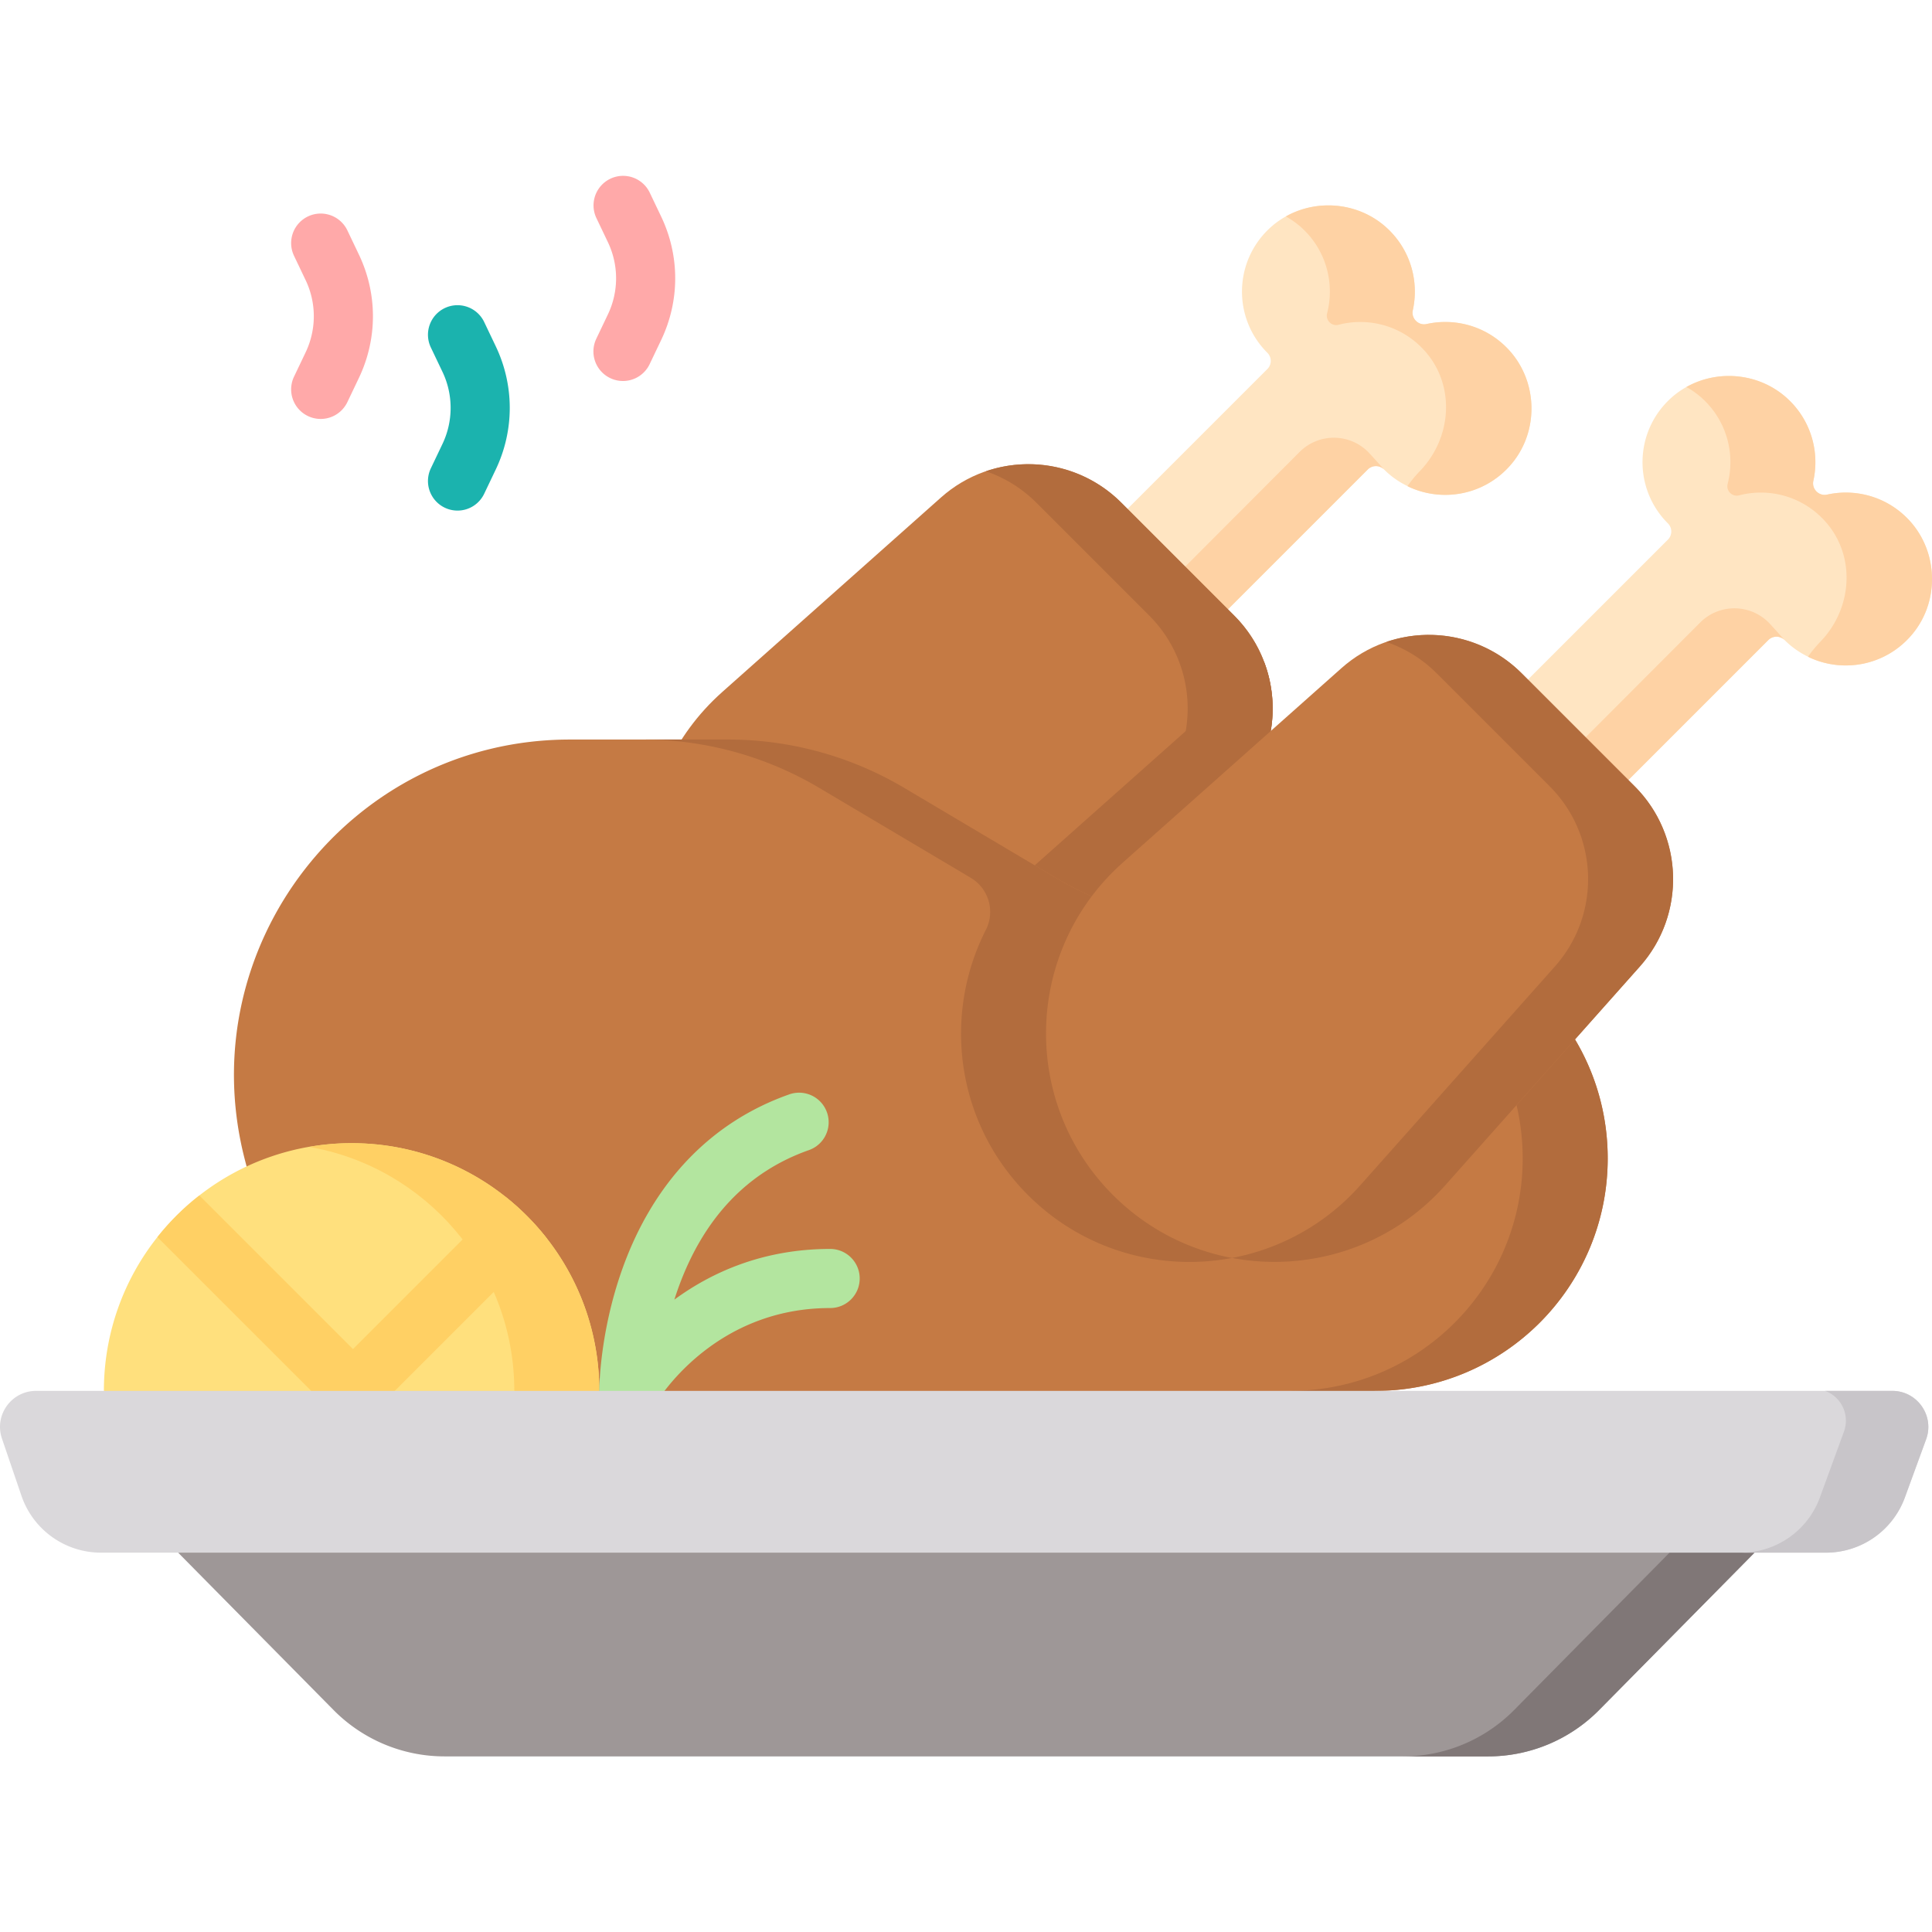 <svg xmlns="http://www.w3.org/2000/svg" version="1.1" xmlns:xlink="http://www.w3.org/1999/xlink" width="42" height="42" x="0" y="0" viewBox="0 0 490.369 490.369" style="enable-background:new 0 0 512 512" xml:space="preserve" class=""><g><path fill="#ffe5c2" d="M383.148 118.315c-6.6 7.34-16.88 9.14-25.28 5.38-.01 0-.01 0-.02-.01-.21-.1-.41-.2-.61-.3l.003-.005a21.816 21.816 0 0 1-5.933-4.205l-.03-.03a2.924 2.924 0 0 0-4.11.01l-79.47 79.47-10.8-10.79v-.01l-14.69-14.69 79.47-79.47a2.91 2.91 0 0 0 0-4.12l-.02-.02c-8.84-8.84-8.56-23.36.86-31.84 1.2-1.08 2.49-1.99 3.85-2.75 8.25-4.64 18.99-3.5 26.02 3.28 5.73 5.52 7.79 13.36 6.2 20.55-.45 2.06 1.43 3.93 3.48 3.48 7.2-1.59 15.04.47 20.56 6.2 7.89 8.19 8.14 21.42.52 29.87z" data-original="#ffe5c2"></path><g fill="#fed2a4"><path d="M351.278 119.145a2.924 2.924 0 0 0-4.11.01l-79.47 79.47-10.8-10.79v-.01l72.98-73.13c4.89-4.89 12.86-4.77 17.61.26 1.05 1.12 3.49 3.85 3.79 4.19zM383.148 118.315c-6.6 7.34-16.88 9.14-25.28 5.38-.01 0-.01 0-.02-.01-.21-.1-.41-.2-.61-.3.78-1.12 1.78-2.4 3.14-3.81 8.1-8.37 9.07-21.6 1.39-30.35-5.73-6.53-14.32-8.8-22.04-6.79-1.75.45-3.34-1.17-2.89-2.92 1.91-7.39-.09-15.59-6.02-21.3-1.35-1.31-2.86-2.39-4.45-3.28 8.25-4.64 18.99-3.5 26.02 3.28 5.73 5.52 7.79 13.36 6.2 20.55-.45 2.06 1.43 3.93 3.48 3.48 7.2-1.59 15.04.47 20.56 6.2 7.89 8.19 8.14 21.42.52 29.87z" fill="#fed2a4" data-original="#fed2a4"></path></g><path fill="#ffe5c2" d="M484.81 161.612c-6.6 7.34-16.88 9.14-25.28 5.38-.01 0-.01 0-.02-.01-.21-.1-.41-.2-.61-.3l.003-.005a21.816 21.816 0 0 1-5.933-4.205l-.03-.03a2.924 2.924 0 0 0-4.11.01l-79.47 79.47-10.8-10.79v-.01l-14.69-14.69 79.47-79.47a2.91 2.91 0 0 0 0-4.12l-.02-.02c-8.84-8.84-8.56-23.36.86-31.84 1.2-1.08 2.49-1.99 3.85-2.75 8.25-4.64 18.99-3.5 26.02 3.28 5.73 5.52 7.79 13.36 6.2 20.55-.45 2.06 1.43 3.93 3.48 3.48 7.2-1.59 15.04.47 20.56 6.2 7.89 8.19 8.14 21.42.52 29.87z" data-original="#ffe5c2"></path><g fill="#fed2a4"><path d="M452.94 162.442a2.924 2.924 0 0 0-4.11.01l-79.47 79.47-10.8-10.79v-.01l72.98-73.13c4.89-4.89 12.86-4.77 17.61.26 1.05 1.12 3.49 3.85 3.79 4.19zM484.81 161.612c-6.6 7.34-16.88 9.14-25.28 5.38-.01 0-.01 0-.02-.01-.21-.1-.41-.2-.61-.3.78-1.12 1.78-2.4 3.14-3.81 8.1-8.37 9.07-21.6 1.39-30.35-5.73-6.53-14.32-8.8-22.04-6.79-1.75.45-3.34-1.17-2.89-2.92 1.91-7.39-.09-15.59-6.02-21.3-1.35-1.31-2.86-2.39-4.45-3.28 8.25-4.64 18.99-3.5 26.02 3.28 5.73 5.52 7.79 13.36 6.2 20.55-.45 2.06 1.43 3.93 3.48 3.48 7.2-1.59 15.04.47 20.56 6.2 7.89 8.19 8.14 21.42.52 29.87z" fill="#fed2a4" data-original="#fed2a4"></path></g><path fill="#c57a44" d="m314.589 201.976-49.4 55.55c-5.85 6.58-12.85 11.5-20.41 14.74-21.08 9.06-46.57 5.08-63.93-12.28-23.59-23.59-22.46-62.17 2.46-84.34l55.55-49.4c13.2-11.74 33.26-11.15 45.74 1.34l28.65 28.65c3.45 3.45 5.99 7.47 7.6 11.77 4.279 11.27 2.24 24.41-6.26 33.97z" data-original="#c57a44"></path><path fill="#b26c3d" d="m314.589 201.976-49.4 55.55c-5.85 6.58-12.85 11.5-20.41 14.74-3.3-19.06 2.98-39.4 18.6-53.29l55.55-49.4a27.5 27.5 0 0 1 1.92-1.57c4.279 11.27 2.24 24.41-6.26 33.97z" data-original="#b26c3d"></path><path fill="#b26c3d" d="m313.253 156.234-28.651-28.651c-9.257-9.257-22.671-11.967-34.369-7.972a33.203 33.203 0 0 1 12.798 7.972l28.651 28.651c12.487 12.487 13.074 32.545 1.337 45.741l-49.404 55.548a57.678 57.678 0 0 1-32.542 18.433c19.291 3.627 40.017-2.585 54.112-18.433l49.404-55.548c11.738-13.196 11.151-33.254-1.336-45.741z" data-original="#b26c3d"></path><path fill="#c57a44" d="M408.058 294.015c0 16.3-6.61 31.05-17.28 41.73-10.68 10.67-25.43 17.28-41.73 17.28l-12.47 1.68v.01l-109.3 14.77-149.93-16.46-15.2-58.67c-13.98-53.99 26.77-106.65 82.54-106.65h40.09c15.75 0 31.2 4.24 44.74 12.28l33.13 19.66 5.19 3.08a87.612 87.612 0 0 0 44.74 12.28h36.47c15.67 0 29.91 6.11 40.48 16.07 11.41 10.76 18.53 26.02 18.53 42.94z" data-original="#c57a44"></path><path fill="#b26c3d" d="M408.058 294.015c0 16.3-6.61 31.05-17.28 41.73-10.68 10.67-25.43 17.28-41.73 17.28l-12.47 1.68-9.1-1.68c16.29 0 31.05-6.61 41.72-17.28 10.68-10.68 17.28-25.43 17.28-41.73 0-11.03-3.03-21.35-8.3-30.18l-32.93 37.01c-22.17 24.93-60.75 26.06-84.34 2.47-18.3-18.3-21.71-45.59-10.7-67.27 2.43-4.77.75-10.54-3.85-13.26l-.09-.06-38.32-22.74a87.612 87.612 0 0 0-44.74-12.28h21.57c15.75 0 31.2 4.24 44.74 12.28l33.13 19.66 5.19 3.08a87.612 87.612 0 0 0 44.74 12.28h36.47c15.67 0 29.91 6.11 40.48 16.07 11.41 10.76 18.53 26.02 18.53 42.94z" data-original="#b26c3d"></path><path fill="#c57a44" d="M282.48 303.315c-23.59-23.59-22.461-62.169 2.466-84.34l55.548-49.404c13.196-11.736 33.253-11.15 45.741 1.338l28.651 28.651c12.487 12.487 13.074 32.545 1.338 45.741l-49.404 55.548c-22.17 24.927-60.75 26.055-84.34 2.466z" data-original="#c57a44"></path><path fill="#b26c3d" d="m414.887 199.56-28.651-28.651c-9.257-9.257-22.671-11.967-34.369-7.972a33.203 33.203 0 0 1 12.798 7.972l28.651 28.651c12.487 12.487 13.074 32.545 1.338 45.741l-49.404 55.548a57.678 57.678 0 0 1-32.542 18.433c19.291 3.627 40.017-2.585 54.112-18.433l49.404-55.548c11.737-13.197 11.15-33.254-1.337-45.741z" data-original="#b26c3d"></path><path fill="#ffe07d" d="m152.108 353.025-62.87 13.648-62.87-13.648c0-14.75 5.08-28.31 13.58-39.03 3.11-3.93 6.69-7.49 10.65-10.57a62.636 62.636 0 0 1 38.64-13.27c14.75 0 28.31 5.08 39.03 13.58 3.94 3.12 7.48 6.69 10.57 10.65a62.636 62.636 0 0 1 13.27 38.64z" data-original="#ffe07d"></path><path fill="#ffd064" d="M89.236 290.151c-3.68 0-7.279.334-10.785.941 29.582 5.117 52.088 30.888 52.088 61.932l3.953 3.826 17.617-3.826c0-34.724-28.149-62.873-62.873-62.873z" data-original="#ffd064"></path><path fill="#ffd064" d="m138.838 314.385-38.64 38.64-5.3 5.3c-1.47 1.47-3.39 2.2-5.31 2.2s-3.84-.73-5.3-2.2l-5.3-5.3-39.04-39.03c3.11-3.93 6.69-7.49 10.65-10.57l38.99 38.99 38.68-38.68c3.94 3.12 7.48 6.69 10.57 10.65z" data-original="#ffd064"></path><path fill="#ffa9a9" d="M81.393 106.334a7.5 7.5 0 0 1-6.765-10.731l2.928-6.138a21.261 21.261 0 0 0 .001-18.394l-2.929-6.139a7.502 7.502 0 0 1 3.54-9.999 7.503 7.503 0 0 1 9.999 3.541l2.928 6.138c4.748 9.949 4.748 21.362-.001 31.312l-2.927 6.137a7.5 7.5 0 0 1-6.774 4.273z" data-original="#f9f3f1" class=""></path><path fill="#1bb3ae" d="M116.12 129.595a7.502 7.502 0 0 1-6.765-10.731l2.928-6.138a21.261 21.261 0 0 0 .001-18.394l-2.929-6.139a7.502 7.502 0 0 1 3.54-9.999 7.502 7.502 0 0 1 9.999 3.541l2.928 6.138c4.748 9.949 4.748 21.362-.001 31.312l-2.927 6.136a7.5 7.5 0 0 1-6.774 4.274z" data-original="#ede4e0" class=""></path><path fill="#ffa9a9" d="M158.115 96.703a7.5 7.5 0 0 1-6.764-10.732l2.929-6.138a21.268 21.268 0 0 0-.001-18.394l-2.928-6.137a7.5 7.5 0 0 1 13.537-6.46l2.929 6.138c4.747 9.95 4.747 21.363 0 31.312l-2.929 6.138a7.499 7.499 0 0 1-6.773 4.273z" data-original="#f9f3f1" class=""></path><path fill="#b3e59f" d="M159.608 360.508a7.495 7.495 0 0 1-1.931-.254 7.49 7.49 0 0 1-5.568-7.23c0-.594.066-14.741 5.846-30.932 7.863-22.033 22.54-37.368 42.442-44.348a7.5 7.5 0 0 1 4.965 14.154c-15.578 5.463-26.726 17.181-33.133 34.826a79.241 79.241 0 0 0-1.067 3.14c9.332-6.846 22.408-12.865 39.542-12.865 4.143 0 7.5 3.358 7.5 7.5s-3.357 7.5-7.5 7.5c-29.964 0-43.999 23.732-44.582 24.743a7.53 7.53 0 0 1-6.514 3.766z" data-original="#b3e59f" class=""></path><path fill="#9e9797" d="m445.322 394.086-200.053-10.519-200.054 10.519 39.436 39.934a39.612 39.612 0 0 0 28.184 11.778h264.866a39.61 39.61 0 0 0 28.184-11.778z" data-original="#9e9797" class=""></path><path fill="#807777" d="m423.752 394.086-39.436 39.934a39.612 39.612 0 0 1-28.184 11.778h21.57a39.61 39.61 0 0 0 28.184-11.778l39.436-39.934-18.136-.954z" data-original="#807777" class=""></path><path fill="#dad8db" d="M463.456 394.086H25.626a21.323 21.323 0 0 1-20.182-14.442L.497 365.135c-2.025-5.94 2.39-12.111 8.667-12.111h471.111c6.36 0 10.783 6.324 8.601 12.298l-5.391 14.757a21.325 21.325 0 0 1-20.029 14.007z" data-original="#dad8db"></path><path fill="#c8c5c9" d="M463.225 353.023a8.054 8.054 0 0 1 4.8 10.328l-6.111 16.728a21.324 21.324 0 0 1-20.029 14.007h21.571a21.321 21.321 0 0 0 20.028-14.007l5.391-14.757c2.182-5.974-2.241-12.298-8.601-12.298h-17.049z" data-original="#c8c5c9"></path></g></svg>